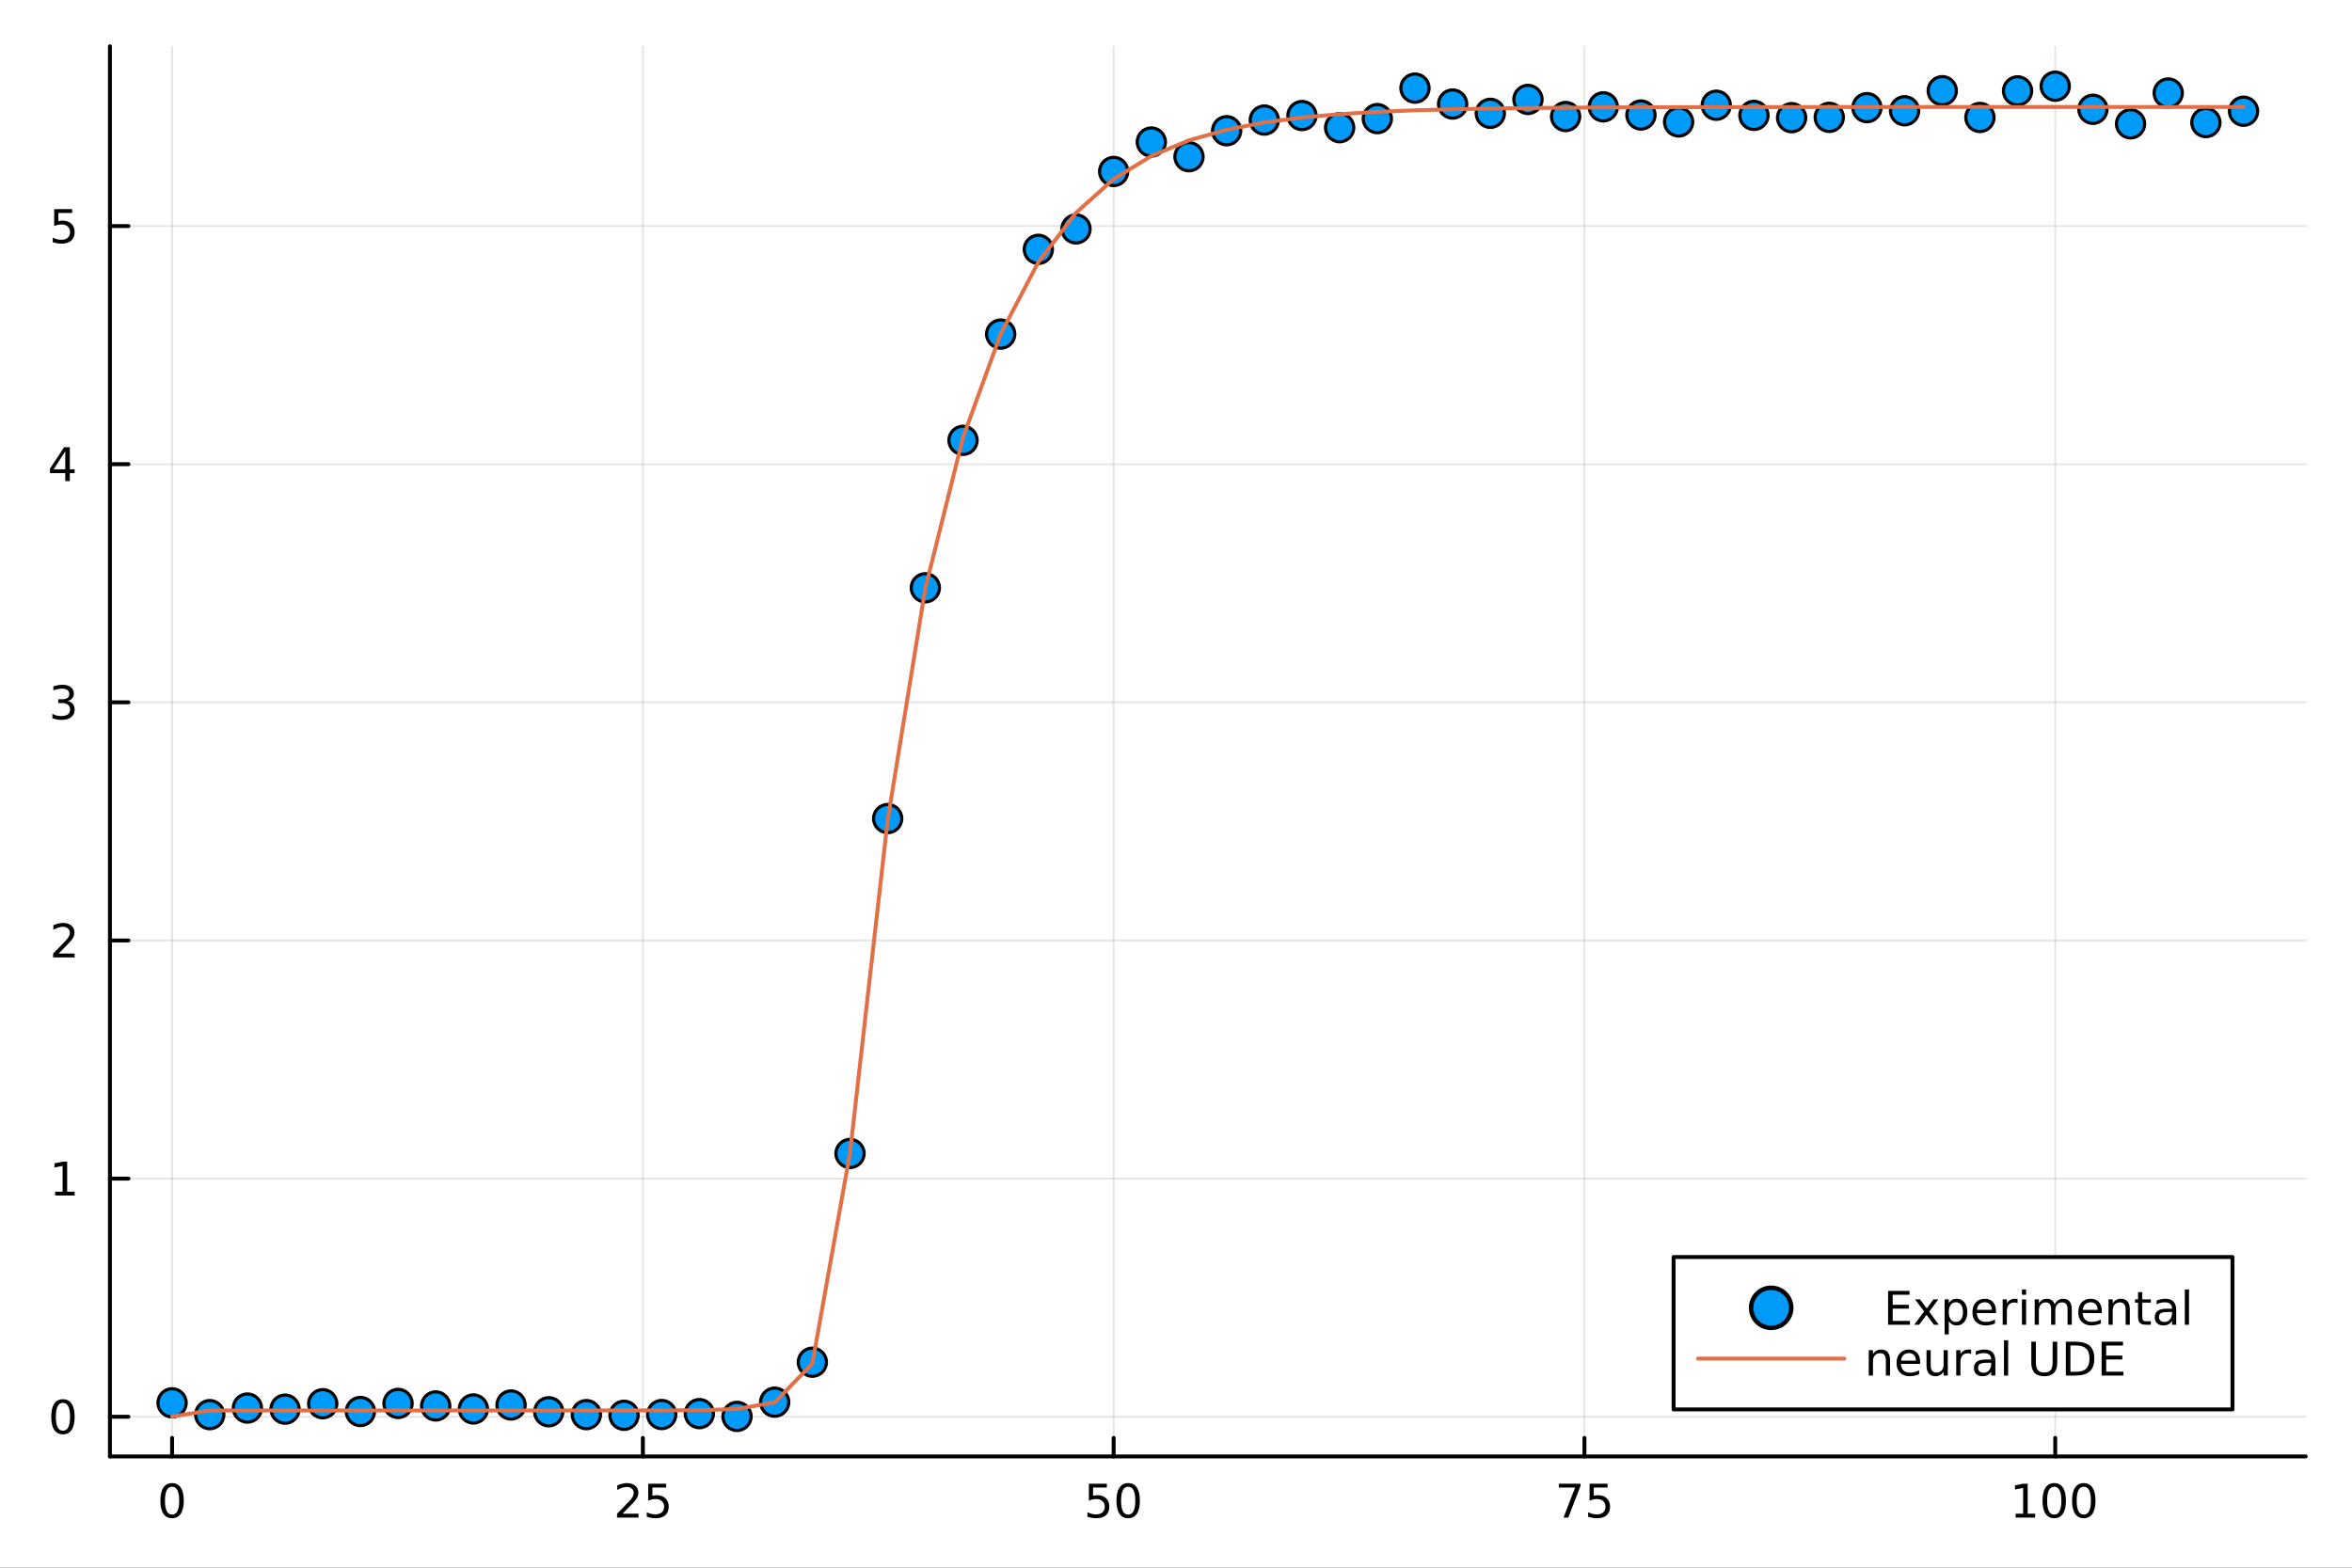 <?xml version="1.0" encoding="utf-8"?>
<svg xmlns="http://www.w3.org/2000/svg" xmlns:xlink="http://www.w3.org/1999/xlink" width="600" height="400" viewBox="0 0 2400 1600">
<rect x="0" y="0" width="2400" height="1600" fill="#333333" stroke="none"/>
<defs>
  <clipPath id="clip520">
    <rect x="0" y="0" width="2400" height="1600"/>
  </clipPath>
</defs>
<path clip-path="url(#clip520)" d="M0 1600 L2400 1600 L2400 0 L0 0  Z" fill="#ffffff" fill-rule="evenodd" fill-opacity="1"/>
<defs>
  <clipPath id="clip521">
    <rect x="480" y="0" width="1681" height="1600"/>
  </clipPath>
</defs>
<path clip-path="url(#clip520)" d="M112.177 1486.45 L2352.76 1486.45 L2352.76 47.244 L112.177 47.244  Z" fill="#ffffff" fill-rule="evenodd" fill-opacity="1"/>
<defs>
  <clipPath id="clip522">
    <rect x="112" y="47" width="2242" height="1440"/>
  </clipPath>
</defs>
<polyline clip-path="url(#clip522)" style="stroke:#000000; stroke-linecap:round; stroke-linejoin:round; stroke-width:2; stroke-opacity:0.1; fill:none" points="175.59,1486.45 175.59,47.244 "/>
<polyline clip-path="url(#clip522)" style="stroke:#000000; stroke-linecap:round; stroke-linejoin:round; stroke-width:2; stroke-opacity:0.1; fill:none" points="655.988,1486.45 655.988,47.244 "/>
<polyline clip-path="url(#clip522)" style="stroke:#000000; stroke-linecap:round; stroke-linejoin:round; stroke-width:2; stroke-opacity:0.1; fill:none" points="1136.39,1486.45 1136.39,47.244 "/>
<polyline clip-path="url(#clip522)" style="stroke:#000000; stroke-linecap:round; stroke-linejoin:round; stroke-width:2; stroke-opacity:0.1; fill:none" points="1616.79,1486.45 1616.79,47.244 "/>
<polyline clip-path="url(#clip522)" style="stroke:#000000; stroke-linecap:round; stroke-linejoin:round; stroke-width:2; stroke-opacity:0.1; fill:none" points="2097.18,1486.45 2097.18,47.244 "/>
<polyline clip-path="url(#clip520)" style="stroke:#000000; stroke-linecap:round; stroke-linejoin:round; stroke-width:4; stroke-opacity:1; fill:none" points="112.177,1486.45 2352.76,1486.45 "/>
<polyline clip-path="url(#clip520)" style="stroke:#000000; stroke-linecap:round; stroke-linejoin:round; stroke-width:4; stroke-opacity:1; fill:none" points="175.59,1486.45 175.59,1467.55 "/>
<polyline clip-path="url(#clip520)" style="stroke:#000000; stroke-linecap:round; stroke-linejoin:round; stroke-width:4; stroke-opacity:1; fill:none" points="655.988,1486.45 655.988,1467.55 "/>
<polyline clip-path="url(#clip520)" style="stroke:#000000; stroke-linecap:round; stroke-linejoin:round; stroke-width:4; stroke-opacity:1; fill:none" points="1136.39,1486.45 1136.39,1467.55 "/>
<polyline clip-path="url(#clip520)" style="stroke:#000000; stroke-linecap:round; stroke-linejoin:round; stroke-width:4; stroke-opacity:1; fill:none" points="1616.79,1486.45 1616.79,1467.55 "/>
<polyline clip-path="url(#clip520)" style="stroke:#000000; stroke-linecap:round; stroke-linejoin:round; stroke-width:4; stroke-opacity:1; fill:none" points="2097.18,1486.45 2097.18,1467.55 "/>
<path clip-path="url(#clip520)" d="M175.59 1517.37 Q171.979 1517.37 170.15 1520.93 Q168.344 1524.47 168.344 1531.6 Q168.344 1538.71 170.15 1542.27 Q171.979 1545.82 175.59 1545.82 Q179.224 1545.82 181.03 1542.27 Q182.858 1538.71 182.858 1531.6 Q182.858 1524.47 181.03 1520.93 Q179.224 1517.37 175.59 1517.37 M175.59 1513.66 Q181.4 1513.66 184.455 1518.27 Q187.534 1522.85 187.534 1531.6 Q187.534 1540.33 184.455 1544.94 Q181.4 1549.52 175.59 1549.52 Q169.78 1549.52 166.701 1544.94 Q163.645 1540.33 163.645 1531.6 Q163.645 1522.85 166.701 1518.27 Q169.78 1513.66 175.59 1513.66 Z" fill="#000000" fill-rule="nonzero" fill-opacity="1" /><path clip-path="url(#clip520)" d="M635.259 1544.91 L651.579 1544.91 L651.579 1548.85 L629.634 1548.85 L629.634 1544.91 Q632.296 1542.16 636.88 1537.53 Q641.486 1532.88 642.667 1531.53 Q644.912 1529.01 645.792 1527.27 Q646.694 1525.51 646.694 1523.82 Q646.694 1521.07 644.75 1519.33 Q642.829 1517.6 639.727 1517.6 Q637.528 1517.6 635.074 1518.36 Q632.644 1519.13 629.866 1520.68 L629.866 1515.95 Q632.69 1514.82 635.144 1514.24 Q637.597 1513.66 639.634 1513.66 Q645.005 1513.66 648.199 1516.35 Q651.393 1519.03 651.393 1523.52 Q651.393 1525.65 650.583 1527.57 Q649.796 1529.47 647.69 1532.07 Q647.111 1532.74 644.009 1535.95 Q640.907 1539.15 635.259 1544.91 Z" fill="#000000" fill-rule="nonzero" fill-opacity="1" /><path clip-path="url(#clip520)" d="M661.44 1514.29 L679.796 1514.29 L679.796 1518.22 L665.722 1518.22 L665.722 1526.7 Q666.741 1526.35 667.759 1526.19 Q668.778 1526 669.796 1526 Q675.583 1526 678.963 1529.17 Q682.342 1532.34 682.342 1537.76 Q682.342 1543.34 678.87 1546.44 Q675.398 1549.52 669.079 1549.52 Q666.903 1549.52 664.634 1549.15 Q662.389 1548.78 659.981 1548.04 L659.981 1543.34 Q662.065 1544.47 664.287 1545.03 Q666.509 1545.58 668.986 1545.58 Q672.991 1545.58 675.328 1543.48 Q677.666 1541.37 677.666 1537.76 Q677.666 1534.15 675.328 1532.04 Q672.991 1529.94 668.986 1529.94 Q667.111 1529.94 665.236 1530.35 Q663.384 1530.77 661.44 1531.65 L661.44 1514.29 Z" fill="#000000" fill-rule="nonzero" fill-opacity="1" /><path clip-path="url(#clip520)" d="M1111.09 1514.29 L1129.44 1514.29 L1129.44 1518.22 L1115.37 1518.22 L1115.37 1526.7 Q1116.39 1526.35 1117.41 1526.19 Q1118.42 1526 1119.44 1526 Q1125.23 1526 1128.61 1529.17 Q1131.99 1532.34 1131.99 1537.76 Q1131.99 1543.34 1128.52 1546.44 Q1125.04 1549.52 1118.72 1549.52 Q1116.55 1549.52 1114.28 1549.15 Q1112.04 1548.78 1109.63 1548.04 L1109.63 1543.34 Q1111.71 1544.47 1113.93 1545.03 Q1116.16 1545.58 1118.63 1545.58 Q1122.64 1545.58 1124.97 1543.48 Q1127.31 1541.37 1127.31 1537.76 Q1127.31 1534.15 1124.97 1532.04 Q1122.64 1529.94 1118.63 1529.94 Q1116.76 1529.94 1114.88 1530.35 Q1113.03 1530.77 1111.09 1531.65 L1111.09 1514.29 Z" fill="#000000" fill-rule="nonzero" fill-opacity="1" /><path clip-path="url(#clip520)" d="M1151.2 1517.37 Q1147.59 1517.37 1145.76 1520.93 Q1143.96 1524.47 1143.96 1531.6 Q1143.96 1538.71 1145.76 1542.27 Q1147.59 1545.82 1151.2 1545.82 Q1154.84 1545.82 1156.64 1542.27 Q1158.47 1538.71 1158.47 1531.6 Q1158.47 1524.47 1156.64 1520.93 Q1154.84 1517.37 1151.2 1517.37 M1151.2 1513.66 Q1157.01 1513.66 1160.07 1518.27 Q1163.15 1522.85 1163.15 1531.6 Q1163.15 1540.33 1160.07 1544.94 Q1157.01 1549.52 1151.2 1549.52 Q1145.39 1549.52 1142.31 1544.94 Q1139.26 1540.33 1139.26 1531.6 Q1139.26 1522.85 1142.31 1518.27 Q1145.39 1513.66 1151.2 1513.66 Z" fill="#000000" fill-rule="nonzero" fill-opacity="1" /><path clip-path="url(#clip520)" d="M1590.64 1514.29 L1612.86 1514.29 L1612.86 1516.28 L1600.32 1548.85 L1595.43 1548.85 L1607.24 1518.22 L1590.64 1518.22 L1590.64 1514.29 Z" fill="#000000" fill-rule="nonzero" fill-opacity="1" /><path clip-path="url(#clip520)" d="M1622.03 1514.29 L1640.38 1514.29 L1640.38 1518.22 L1626.31 1518.22 L1626.31 1526.7 Q1627.33 1526.35 1628.35 1526.19 Q1629.37 1526 1630.38 1526 Q1636.17 1526 1639.55 1529.17 Q1642.93 1532.34 1642.93 1537.76 Q1642.93 1543.34 1639.46 1546.44 Q1635.99 1549.52 1629.67 1549.52 Q1627.49 1549.52 1625.22 1549.15 Q1622.98 1548.78 1620.57 1548.04 L1620.57 1543.34 Q1622.65 1544.47 1624.88 1545.03 Q1627.1 1545.58 1629.57 1545.58 Q1633.58 1545.58 1635.92 1543.48 Q1638.26 1541.37 1638.26 1537.76 Q1638.26 1534.15 1635.92 1532.04 Q1633.58 1529.94 1629.57 1529.94 Q1627.7 1529.94 1625.82 1530.35 Q1623.97 1530.77 1622.03 1531.65 L1622.03 1514.29 Z" fill="#000000" fill-rule="nonzero" fill-opacity="1" /><path clip-path="url(#clip520)" d="M2056.79 1544.91 L2064.43 1544.91 L2064.43 1518.55 L2056.12 1520.21 L2056.12 1515.95 L2064.38 1514.29 L2069.06 1514.29 L2069.06 1544.91 L2076.7 1544.91 L2076.7 1548.85 L2056.79 1548.85 L2056.79 1544.91 Z" fill="#000000" fill-rule="nonzero" fill-opacity="1" /><path clip-path="url(#clip520)" d="M2096.14 1517.37 Q2092.53 1517.37 2090.7 1520.93 Q2088.9 1524.47 2088.9 1531.6 Q2088.9 1538.71 2090.7 1542.27 Q2092.53 1545.82 2096.14 1545.82 Q2099.78 1545.82 2101.58 1542.27 Q2103.41 1538.71 2103.41 1531.6 Q2103.41 1524.47 2101.58 1520.93 Q2099.78 1517.37 2096.14 1517.37 M2096.14 1513.66 Q2101.95 1513.66 2105.01 1518.27 Q2108.09 1522.85 2108.09 1531.6 Q2108.09 1540.33 2105.01 1544.94 Q2101.95 1549.52 2096.14 1549.52 Q2090.33 1549.52 2087.25 1544.94 Q2084.2 1540.33 2084.2 1531.6 Q2084.2 1522.85 2087.25 1518.27 Q2090.33 1513.66 2096.14 1513.66 Z" fill="#000000" fill-rule="nonzero" fill-opacity="1" /><path clip-path="url(#clip520)" d="M2126.3 1517.37 Q2122.69 1517.37 2120.86 1520.93 Q2119.06 1524.47 2119.06 1531.6 Q2119.06 1538.71 2120.86 1542.27 Q2122.69 1545.82 2126.3 1545.82 Q2129.94 1545.82 2131.74 1542.27 Q2133.57 1538.71 2133.57 1531.6 Q2133.57 1524.47 2131.74 1520.93 Q2129.94 1517.37 2126.3 1517.37 M2126.3 1513.66 Q2132.11 1513.66 2135.17 1518.27 Q2138.25 1522.85 2138.25 1531.6 Q2138.25 1540.33 2135.17 1544.94 Q2132.11 1549.52 2126.3 1549.52 Q2120.49 1549.52 2117.42 1544.94 Q2114.36 1540.33 2114.36 1531.6 Q2114.36 1522.85 2117.42 1518.27 Q2120.49 1513.66 2126.3 1513.66 Z" fill="#000000" fill-rule="nonzero" fill-opacity="1" /><polyline clip-path="url(#clip522)" style="stroke:#000000; stroke-linecap:round; stroke-linejoin:round; stroke-width:2; stroke-opacity:0.1; fill:none" points="112.177,1445.96 2352.76,1445.96 "/>
<polyline clip-path="url(#clip522)" style="stroke:#000000; stroke-linecap:round; stroke-linejoin:round; stroke-width:2; stroke-opacity:0.1; fill:none" points="112.177,1202.91 2352.76,1202.91 "/>
<polyline clip-path="url(#clip522)" style="stroke:#000000; stroke-linecap:round; stroke-linejoin:round; stroke-width:2; stroke-opacity:0.1; fill:none" points="112.177,959.856 2352.76,959.856 "/>
<polyline clip-path="url(#clip522)" style="stroke:#000000; stroke-linecap:round; stroke-linejoin:round; stroke-width:2; stroke-opacity:0.1; fill:none" points="112.177,716.805 2352.76,716.805 "/>
<polyline clip-path="url(#clip522)" style="stroke:#000000; stroke-linecap:round; stroke-linejoin:round; stroke-width:2; stroke-opacity:0.1; fill:none" points="112.177,473.754 2352.76,473.754 "/>
<polyline clip-path="url(#clip522)" style="stroke:#000000; stroke-linecap:round; stroke-linejoin:round; stroke-width:2; stroke-opacity:0.1; fill:none" points="112.177,230.703 2352.76,230.703 "/>
<polyline clip-path="url(#clip520)" style="stroke:#000000; stroke-linecap:round; stroke-linejoin:round; stroke-width:4; stroke-opacity:1; fill:none" points="112.177,1486.45 112.177,47.244 "/>
<polyline clip-path="url(#clip520)" style="stroke:#000000; stroke-linecap:round; stroke-linejoin:round; stroke-width:4; stroke-opacity:1; fill:none" points="112.177,1445.96 131.075,1445.96 "/>
<polyline clip-path="url(#clip520)" style="stroke:#000000; stroke-linecap:round; stroke-linejoin:round; stroke-width:4; stroke-opacity:1; fill:none" points="112.177,1202.91 131.075,1202.91 "/>
<polyline clip-path="url(#clip520)" style="stroke:#000000; stroke-linecap:round; stroke-linejoin:round; stroke-width:4; stroke-opacity:1; fill:none" points="112.177,959.856 131.075,959.856 "/>
<polyline clip-path="url(#clip520)" style="stroke:#000000; stroke-linecap:round; stroke-linejoin:round; stroke-width:4; stroke-opacity:1; fill:none" points="112.177,716.805 131.075,716.805 "/>
<polyline clip-path="url(#clip520)" style="stroke:#000000; stroke-linecap:round; stroke-linejoin:round; stroke-width:4; stroke-opacity:1; fill:none" points="112.177,473.754 131.075,473.754 "/>
<polyline clip-path="url(#clip520)" style="stroke:#000000; stroke-linecap:round; stroke-linejoin:round; stroke-width:4; stroke-opacity:1; fill:none" points="112.177,230.703 131.075,230.703 "/>
<path clip-path="url(#clip520)" d="M64.233 1431.76 Q60.622 1431.76 58.793 1435.32 Q56.987 1438.86 56.987 1445.99 Q56.987 1453.1 58.793 1456.66 Q60.622 1460.21 64.233 1460.21 Q67.867 1460.21 69.673 1456.66 Q71.501 1453.1 71.501 1445.99 Q71.501 1438.86 69.673 1435.32 Q67.867 1431.76 64.233 1431.76 M64.233 1428.05 Q70.043 1428.05 73.099 1432.66 Q76.177 1437.24 76.177 1445.99 Q76.177 1454.72 73.099 1459.33 Q70.043 1463.91 64.233 1463.91 Q58.423 1463.91 55.344 1459.33 Q52.288 1454.72 52.288 1445.99 Q52.288 1437.24 55.344 1432.66 Q58.423 1428.05 64.233 1428.05 Z" fill="#000000" fill-rule="nonzero" fill-opacity="1" /><path clip-path="url(#clip520)" d="M56.27 1216.25 L63.909 1216.25 L63.909 1189.89 L55.599 1191.55 L55.599 1187.29 L63.862 1185.63 L68.538 1185.63 L68.538 1216.25 L76.177 1216.25 L76.177 1220.19 L56.27 1220.19 L56.27 1216.25 Z" fill="#000000" fill-rule="nonzero" fill-opacity="1" /><path clip-path="url(#clip520)" d="M59.858 973.201 L76.177 973.201 L76.177 977.136 L54.233 977.136 L54.233 973.201 Q56.895 970.447 61.478 965.817 Q66.085 961.164 67.265 959.822 Q69.51 957.299 70.39 955.563 Q71.293 953.803 71.293 952.113 Q71.293 949.359 69.349 947.623 Q67.427 945.887 64.325 945.887 Q62.126 945.887 59.673 946.651 Q57.242 947.414 54.464 948.965 L54.464 944.243 Q57.288 943.109 59.742 942.53 Q62.196 941.951 64.233 941.951 Q69.603 941.951 72.798 944.637 Q75.992 947.322 75.992 951.813 Q75.992 953.942 75.182 955.863 Q74.395 957.762 72.288 960.354 Q71.71 961.025 68.608 964.243 Q65.506 967.437 59.858 973.201 Z" fill="#000000" fill-rule="nonzero" fill-opacity="1" /><path clip-path="url(#clip520)" d="M69.048 715.451 Q72.404 716.169 74.279 718.437 Q76.177 720.706 76.177 724.039 Q76.177 729.155 72.659 731.956 Q69.14 734.757 62.659 734.757 Q60.483 734.757 58.168 734.317 Q55.876 733.9 53.423 733.044 L53.423 728.53 Q55.367 729.664 57.682 730.243 Q59.997 730.821 62.52 730.821 Q66.918 730.821 69.21 729.085 Q71.524 727.349 71.524 724.039 Q71.524 720.984 69.372 719.271 Q67.242 717.535 63.423 717.535 L59.395 717.535 L59.395 713.692 L63.608 713.692 Q67.057 713.692 68.885 712.326 Q70.714 710.937 70.714 708.345 Q70.714 705.683 68.816 704.271 Q66.941 702.836 63.423 702.836 Q61.501 702.836 59.302 703.252 Q57.103 703.669 54.464 704.548 L54.464 700.382 Q57.126 699.641 59.441 699.271 Q61.779 698.9 63.839 698.9 Q69.163 698.9 72.265 701.331 Q75.367 703.738 75.367 707.859 Q75.367 710.729 73.724 712.72 Q72.08 714.687 69.048 715.451 Z" fill="#000000" fill-rule="nonzero" fill-opacity="1" /><path clip-path="url(#clip520)" d="M66.594 460.548 L54.788 478.997 L66.594 478.997 L66.594 460.548 M65.367 456.474 L71.247 456.474 L71.247 478.997 L76.177 478.997 L76.177 482.886 L71.247 482.886 L71.247 491.034 L66.594 491.034 L66.594 482.886 L50.992 482.886 L50.992 478.372 L65.367 456.474 Z" fill="#000000" fill-rule="nonzero" fill-opacity="1" /><path clip-path="url(#clip520)" d="M55.275 213.423 L73.631 213.423 L73.631 217.358 L59.557 217.358 L59.557 225.83 Q60.575 225.483 61.594 225.321 Q62.612 225.136 63.631 225.136 Q69.418 225.136 72.798 228.307 Q76.177 231.479 76.177 236.895 Q76.177 242.474 72.705 245.576 Q69.233 248.654 62.913 248.654 Q60.737 248.654 58.469 248.284 Q56.224 247.914 53.816 247.173 L53.816 242.474 Q55.9 243.608 58.122 244.164 Q60.344 244.719 62.821 244.719 Q66.825 244.719 69.163 242.613 Q71.501 240.506 71.501 236.895 Q71.501 233.284 69.163 231.178 Q66.825 229.071 62.821 229.071 Q60.946 229.071 59.071 229.488 Q57.219 229.904 55.275 230.784 L55.275 213.423 Z" fill="#000000" fill-rule="nonzero" fill-opacity="1" /><circle clip-path="url(#clip522)" cx="175.59" cy="1431.74" r="14.4" fill="#009af9" fill-rule="evenodd" fill-opacity="1" stroke="#000000" stroke-opacity="1" stroke-width="3.2"/>
<circle clip-path="url(#clip522)" cx="214.022" cy="1443.79" r="14.4" fill="#009af9" fill-rule="evenodd" fill-opacity="1" stroke="#000000" stroke-opacity="1" stroke-width="3.2"/>
<circle clip-path="url(#clip522)" cx="252.454" cy="1437.07" r="14.4" fill="#009af9" fill-rule="evenodd" fill-opacity="1" stroke="#000000" stroke-opacity="1" stroke-width="3.2"/>
<circle clip-path="url(#clip522)" cx="290.885" cy="1438.19" r="14.4" fill="#009af9" fill-rule="evenodd" fill-opacity="1" stroke="#000000" stroke-opacity="1" stroke-width="3.2"/>
<circle clip-path="url(#clip522)" cx="329.317" cy="1432.65" r="14.4" fill="#009af9" fill-rule="evenodd" fill-opacity="1" stroke="#000000" stroke-opacity="1" stroke-width="3.2"/>
<circle clip-path="url(#clip522)" cx="367.749" cy="1440.6" r="14.4" fill="#009af9" fill-rule="evenodd" fill-opacity="1" stroke="#000000" stroke-opacity="1" stroke-width="3.2"/>
<circle clip-path="url(#clip522)" cx="406.181" cy="1432.35" r="14.4" fill="#009af9" fill-rule="evenodd" fill-opacity="1" stroke="#000000" stroke-opacity="1" stroke-width="3.2"/>
<circle clip-path="url(#clip522)" cx="444.613" cy="1434.93" r="14.4" fill="#009af9" fill-rule="evenodd" fill-opacity="1" stroke="#000000" stroke-opacity="1" stroke-width="3.2"/>
<circle clip-path="url(#clip522)" cx="483.045" cy="1438.01" r="14.4" fill="#009af9" fill-rule="evenodd" fill-opacity="1" stroke="#000000" stroke-opacity="1" stroke-width="3.2"/>
<circle clip-path="url(#clip522)" cx="521.477" cy="1433.96" r="14.4" fill="#009af9" fill-rule="evenodd" fill-opacity="1" stroke="#000000" stroke-opacity="1" stroke-width="3.2"/>
<circle clip-path="url(#clip522)" cx="559.909" cy="1440.87" r="14.4" fill="#009af9" fill-rule="evenodd" fill-opacity="1" stroke="#000000" stroke-opacity="1" stroke-width="3.2"/>
<circle clip-path="url(#clip522)" cx="598.34" cy="1443.78" r="14.4" fill="#009af9" fill-rule="evenodd" fill-opacity="1" stroke="#000000" stroke-opacity="1" stroke-width="3.2"/>
<circle clip-path="url(#clip522)" cx="636.772" cy="1444.46" r="14.4" fill="#009af9" fill-rule="evenodd" fill-opacity="1" stroke="#000000" stroke-opacity="1" stroke-width="3.2"/>
<circle clip-path="url(#clip522)" cx="675.204" cy="1443.68" r="14.4" fill="#009af9" fill-rule="evenodd" fill-opacity="1" stroke="#000000" stroke-opacity="1" stroke-width="3.2"/>
<circle clip-path="url(#clip522)" cx="713.636" cy="1442.76" r="14.4" fill="#009af9" fill-rule="evenodd" fill-opacity="1" stroke="#000000" stroke-opacity="1" stroke-width="3.2"/>
<circle clip-path="url(#clip522)" cx="752.068" cy="1445.6" r="14.4" fill="#009af9" fill-rule="evenodd" fill-opacity="1" stroke="#000000" stroke-opacity="1" stroke-width="3.2"/>
<circle clip-path="url(#clip522)" cx="790.5" cy="1431.06" r="14.4" fill="#009af9" fill-rule="evenodd" fill-opacity="1" stroke="#000000" stroke-opacity="1" stroke-width="3.2"/>
<circle clip-path="url(#clip522)" cx="828.932" cy="1390.26" r="14.4" fill="#009af9" fill-rule="evenodd" fill-opacity="1" stroke="#000000" stroke-opacity="1" stroke-width="3.2"/>
<circle clip-path="url(#clip522)" cx="867.364" cy="1177.24" r="14.4" fill="#009af9" fill-rule="evenodd" fill-opacity="1" stroke="#000000" stroke-opacity="1" stroke-width="3.2"/>
<circle clip-path="url(#clip522)" cx="905.796" cy="835.445" r="14.4" fill="#009af9" fill-rule="evenodd" fill-opacity="1" stroke="#000000" stroke-opacity="1" stroke-width="3.2"/>
<circle clip-path="url(#clip522)" cx="944.227" cy="599.909" r="14.4" fill="#009af9" fill-rule="evenodd" fill-opacity="1" stroke="#000000" stroke-opacity="1" stroke-width="3.2"/>
<circle clip-path="url(#clip522)" cx="982.659" cy="449.407" r="14.4" fill="#009af9" fill-rule="evenodd" fill-opacity="1" stroke="#000000" stroke-opacity="1" stroke-width="3.2"/>
<circle clip-path="url(#clip522)" cx="1021.09" cy="340.964" r="14.4" fill="#009af9" fill-rule="evenodd" fill-opacity="1" stroke="#000000" stroke-opacity="1" stroke-width="3.2"/>
<circle clip-path="url(#clip522)" cx="1059.52" cy="254.487" r="14.4" fill="#009af9" fill-rule="evenodd" fill-opacity="1" stroke="#000000" stroke-opacity="1" stroke-width="3.2"/>
<circle clip-path="url(#clip522)" cx="1097.95" cy="233.637" r="14.4" fill="#009af9" fill-rule="evenodd" fill-opacity="1" stroke="#000000" stroke-opacity="1" stroke-width="3.2"/>
<circle clip-path="url(#clip522)" cx="1136.39" cy="175.003" r="14.4" fill="#009af9" fill-rule="evenodd" fill-opacity="1" stroke="#000000" stroke-opacity="1" stroke-width="3.2"/>
<circle clip-path="url(#clip522)" cx="1174.82" cy="144.951" r="14.4" fill="#009af9" fill-rule="evenodd" fill-opacity="1" stroke="#000000" stroke-opacity="1" stroke-width="3.2"/>
<circle clip-path="url(#clip522)" cx="1213.25" cy="159.947" r="14.4" fill="#009af9" fill-rule="evenodd" fill-opacity="1" stroke="#000000" stroke-opacity="1" stroke-width="3.2"/>
<circle clip-path="url(#clip522)" cx="1251.68" cy="133.419" r="14.4" fill="#009af9" fill-rule="evenodd" fill-opacity="1" stroke="#000000" stroke-opacity="1" stroke-width="3.2"/>
<circle clip-path="url(#clip522)" cx="1290.11" cy="122.528" r="14.4" fill="#009af9" fill-rule="evenodd" fill-opacity="1" stroke="#000000" stroke-opacity="1" stroke-width="3.2"/>
<circle clip-path="url(#clip522)" cx="1328.55" cy="117.905" r="14.4" fill="#009af9" fill-rule="evenodd" fill-opacity="1" stroke="#000000" stroke-opacity="1" stroke-width="3.2"/>
<circle clip-path="url(#clip522)" cx="1366.98" cy="130.305" r="14.4" fill="#009af9" fill-rule="evenodd" fill-opacity="1" stroke="#000000" stroke-opacity="1" stroke-width="3.2"/>
<circle clip-path="url(#clip522)" cx="1405.41" cy="121.061" r="14.4" fill="#009af9" fill-rule="evenodd" fill-opacity="1" stroke="#000000" stroke-opacity="1" stroke-width="3.2"/>
<circle clip-path="url(#clip522)" cx="1443.84" cy="89.92" r="14.4" fill="#009af9" fill-rule="evenodd" fill-opacity="1" stroke="#000000" stroke-opacity="1" stroke-width="3.2"/>
<circle clip-path="url(#clip522)" cx="1482.27" cy="106.176" r="14.4" fill="#009af9" fill-rule="evenodd" fill-opacity="1" stroke="#000000" stroke-opacity="1" stroke-width="3.2"/>
<circle clip-path="url(#clip522)" cx="1520.71" cy="115.657" r="14.4" fill="#009af9" fill-rule="evenodd" fill-opacity="1" stroke="#000000" stroke-opacity="1" stroke-width="3.2"/>
<circle clip-path="url(#clip522)" cx="1559.14" cy="101.481" r="14.4" fill="#009af9" fill-rule="evenodd" fill-opacity="1" stroke="#000000" stroke-opacity="1" stroke-width="3.2"/>
<circle clip-path="url(#clip522)" cx="1597.57" cy="118.923" r="14.4" fill="#009af9" fill-rule="evenodd" fill-opacity="1" stroke="#000000" stroke-opacity="1" stroke-width="3.2"/>
<circle clip-path="url(#clip522)" cx="1636" cy="109.038" r="14.4" fill="#009af9" fill-rule="evenodd" fill-opacity="1" stroke="#000000" stroke-opacity="1" stroke-width="3.2"/>
<circle clip-path="url(#clip522)" cx="1674.43" cy="117.372" r="14.4" fill="#009af9" fill-rule="evenodd" fill-opacity="1" stroke="#000000" stroke-opacity="1" stroke-width="3.2"/>
<circle clip-path="url(#clip522)" cx="1712.87" cy="124.47" r="14.4" fill="#009af9" fill-rule="evenodd" fill-opacity="1" stroke="#000000" stroke-opacity="1" stroke-width="3.2"/>
<circle clip-path="url(#clip522)" cx="1751.3" cy="107.404" r="14.4" fill="#009af9" fill-rule="evenodd" fill-opacity="1" stroke="#000000" stroke-opacity="1" stroke-width="3.2"/>
<circle clip-path="url(#clip522)" cx="1789.73" cy="117.769" r="14.4" fill="#009af9" fill-rule="evenodd" fill-opacity="1" stroke="#000000" stroke-opacity="1" stroke-width="3.2"/>
<circle clip-path="url(#clip522)" cx="1828.16" cy="120.106" r="14.4" fill="#009af9" fill-rule="evenodd" fill-opacity="1" stroke="#000000" stroke-opacity="1" stroke-width="3.2"/>
<circle clip-path="url(#clip522)" cx="1866.59" cy="119.78" r="14.4" fill="#009af9" fill-rule="evenodd" fill-opacity="1" stroke="#000000" stroke-opacity="1" stroke-width="3.2"/>
<circle clip-path="url(#clip522)" cx="1905.02" cy="109.868" r="14.4" fill="#009af9" fill-rule="evenodd" fill-opacity="1" stroke="#000000" stroke-opacity="1" stroke-width="3.2"/>
<circle clip-path="url(#clip522)" cx="1943.46" cy="113.059" r="14.4" fill="#009af9" fill-rule="evenodd" fill-opacity="1" stroke="#000000" stroke-opacity="1" stroke-width="3.2"/>
<circle clip-path="url(#clip522)" cx="1981.89" cy="92.576" r="14.4" fill="#009af9" fill-rule="evenodd" fill-opacity="1" stroke="#000000" stroke-opacity="1" stroke-width="3.2"/>
<circle clip-path="url(#clip522)" cx="2020.32" cy="119.884" r="14.4" fill="#009af9" fill-rule="evenodd" fill-opacity="1" stroke="#000000" stroke-opacity="1" stroke-width="3.2"/>
<circle clip-path="url(#clip522)" cx="2058.75" cy="92.754" r="14.4" fill="#009af9" fill-rule="evenodd" fill-opacity="1" stroke="#000000" stroke-opacity="1" stroke-width="3.2"/>
<circle clip-path="url(#clip522)" cx="2097.18" cy="87.976" r="14.4" fill="#009af9" fill-rule="evenodd" fill-opacity="1" stroke="#000000" stroke-opacity="1" stroke-width="3.2"/>
<circle clip-path="url(#clip522)" cx="2135.62" cy="111.531" r="14.4" fill="#009af9" fill-rule="evenodd" fill-opacity="1" stroke="#000000" stroke-opacity="1" stroke-width="3.2"/>
<circle clip-path="url(#clip522)" cx="2174.05" cy="126.396" r="14.4" fill="#009af9" fill-rule="evenodd" fill-opacity="1" stroke="#000000" stroke-opacity="1" stroke-width="3.2"/>
<circle clip-path="url(#clip522)" cx="2212.48" cy="94.922" r="14.4" fill="#009af9" fill-rule="evenodd" fill-opacity="1" stroke="#000000" stroke-opacity="1" stroke-width="3.2"/>
<circle clip-path="url(#clip522)" cx="2250.91" cy="125.086" r="14.4" fill="#009af9" fill-rule="evenodd" fill-opacity="1" stroke="#000000" stroke-opacity="1" stroke-width="3.2"/>
<circle clip-path="url(#clip522)" cx="2289.34" cy="113.523" r="14.4" fill="#009af9" fill-rule="evenodd" fill-opacity="1" stroke="#000000" stroke-opacity="1" stroke-width="3.2"/>
<polyline clip-path="url(#clip522)" style="stroke:#e26f46; stroke-linecap:round; stroke-linejoin:round; stroke-width:4; stroke-opacity:1; fill:none" points="175.59,1445.72 214.022,1439.54 252.454,1439.54 290.885,1439.54 329.317,1439.54 367.749,1439.54 406.181,1439.54 444.613,1439.54 483.045,1439.54 521.477,1439.54 559.909,1439.54 598.34,1439.54 636.772,1439.53 675.204,1439.49 713.636,1439.26 752.068,1438.03 790.5,1431.28 828.932,1391.72 867.364,1176.56 905.796,836.842 944.227,600.346 982.659,446.512 1021.09,340.814 1059.52,267.581 1097.95,217.179 1136.39,182.709 1174.82,159.219 1213.25,143.235 1251.68,132.363 1290.11,124.967 1328.55,119.932 1366.98,116.505 1405.41,114.171 1443.84,112.58 1482.27,111.496 1520.71,110.758 1559.14,110.254 1597.57,109.911 1636,109.677 1674.43,109.518 1712.87,109.409 1751.3,109.336 1789.73,109.285 1828.16,109.251 1866.59,109.228 1905.02,109.212 1943.46,109.201 1981.89,109.194 2020.32,109.189 2058.75,109.185 2097.18,109.183 2135.62,109.181 2174.05,109.18 2212.48,109.18 2250.91,109.179 2289.34,109.179 "/>
<path clip-path="url(#clip520)" d="M1707.74 1438.47 L2278.07 1438.47 L2278.07 1282.95 L1707.74 1282.95  Z" fill="#ffffff" fill-rule="evenodd" fill-opacity="1"/>
<polyline clip-path="url(#clip520)" style="stroke:#000000; stroke-linecap:round; stroke-linejoin:round; stroke-width:4; stroke-opacity:1; fill:none" points="1707.74,1438.47 2278.07,1438.47 2278.07,1282.95 1707.74,1282.95 1707.74,1438.47 "/>
<circle clip-path="url(#clip520)" cx="1807.32" cy="1334.79" r="20.48" fill="#009af9" fill-rule="evenodd" fill-opacity="1" stroke="#000000" stroke-opacity="1" stroke-width="4.551"/>
<path clip-path="url(#clip520)" d="M1926.63 1317.51 L1948.48 1317.51 L1948.48 1321.45 L1931.3 1321.45 L1931.3 1331.68 L1947.76 1331.68 L1947.76 1335.62 L1931.3 1335.62 L1931.3 1348.14 L1948.89 1348.14 L1948.89 1352.07 L1926.63 1352.07 L1926.63 1317.51 Z" fill="#000000" fill-rule="nonzero" fill-opacity="1" /><path clip-path="url(#clip520)" d="M1977.94 1326.15 L1968.57 1338.76 L1978.43 1352.07 L1973.41 1352.07 L1965.86 1341.89 L1958.32 1352.07 L1953.29 1352.07 L1963.36 1338.51 L1954.15 1326.15 L1959.17 1326.15 L1966.05 1335.38 L1972.92 1326.15 L1977.94 1326.15 Z" fill="#000000" fill-rule="nonzero" fill-opacity="1" /><path clip-path="url(#clip520)" d="M1988.57 1348.19 L1988.57 1361.94 L1984.29 1361.94 L1984.29 1326.15 L1988.57 1326.15 L1988.57 1330.08 Q1989.91 1327.77 1991.95 1326.66 Q1994.01 1325.52 1996.86 1325.52 Q2001.58 1325.52 2004.52 1329.27 Q2007.48 1333.02 2007.48 1339.13 Q2007.48 1345.25 2004.52 1349 Q2001.58 1352.75 1996.86 1352.75 Q1994.01 1352.75 1991.95 1351.63 Q1989.91 1350.5 1988.57 1348.19 M2003.06 1339.13 Q2003.06 1334.44 2001.12 1331.77 Q1999.19 1329.09 1995.81 1329.09 Q1992.44 1329.09 1990.49 1331.77 Q1988.57 1334.44 1988.57 1339.13 Q1988.57 1343.83 1990.49 1346.52 Q1992.44 1349.18 1995.81 1349.18 Q1999.19 1349.18 2001.12 1346.52 Q2003.06 1343.83 2003.06 1339.13 Z" fill="#000000" fill-rule="nonzero" fill-opacity="1" /><path clip-path="url(#clip520)" d="M2036.72 1338.05 L2036.72 1340.13 L2017.13 1340.13 Q2017.41 1344.53 2019.77 1346.84 Q2022.16 1349.13 2026.39 1349.13 Q2028.85 1349.13 2031.14 1348.53 Q2033.45 1347.93 2035.72 1346.73 L2035.72 1350.75 Q2033.43 1351.73 2031.02 1352.24 Q2028.62 1352.75 2026.14 1352.75 Q2019.94 1352.75 2016.3 1349.13 Q2012.69 1345.52 2012.69 1339.37 Q2012.69 1333 2016.12 1329.27 Q2019.56 1325.52 2025.4 1325.52 Q2030.63 1325.52 2033.66 1328.9 Q2036.72 1332.26 2036.72 1338.05 M2032.46 1336.8 Q2032.41 1333.3 2030.49 1331.22 Q2028.59 1329.13 2025.44 1329.13 Q2021.88 1329.13 2019.73 1331.15 Q2017.6 1333.16 2017.27 1336.82 L2032.46 1336.8 Z" fill="#000000" fill-rule="nonzero" fill-opacity="1" /><path clip-path="url(#clip520)" d="M2058.73 1330.13 Q2058.01 1329.71 2057.16 1329.53 Q2056.32 1329.32 2055.31 1329.32 Q2051.69 1329.32 2049.75 1331.68 Q2047.83 1334.02 2047.83 1338.42 L2047.83 1352.07 L2043.55 1352.07 L2043.55 1326.15 L2047.83 1326.15 L2047.83 1330.18 Q2049.17 1327.82 2051.32 1326.68 Q2053.48 1325.52 2056.56 1325.52 Q2057 1325.52 2057.53 1325.59 Q2058.06 1325.64 2058.71 1325.76 L2058.73 1330.13 Z" fill="#000000" fill-rule="nonzero" fill-opacity="1" /><path clip-path="url(#clip520)" d="M2063.2 1326.15 L2067.46 1326.15 L2067.46 1352.07 L2063.2 1352.07 L2063.2 1326.15 M2063.2 1316.06 L2067.46 1316.06 L2067.46 1321.45 L2063.2 1321.45 L2063.2 1316.06 Z" fill="#000000" fill-rule="nonzero" fill-opacity="1" /><path clip-path="url(#clip520)" d="M2096.56 1331.13 Q2098.15 1328.26 2100.37 1326.89 Q2102.6 1325.52 2105.61 1325.52 Q2109.66 1325.52 2111.86 1328.37 Q2114.06 1331.19 2114.06 1336.43 L2114.06 1352.07 L2109.77 1352.07 L2109.77 1336.57 Q2109.77 1332.84 2108.45 1331.03 Q2107.13 1329.23 2104.43 1329.23 Q2101.12 1329.23 2099.19 1331.43 Q2097.27 1333.63 2097.27 1337.42 L2097.27 1352.07 L2092.99 1352.07 L2092.99 1336.57 Q2092.99 1332.82 2091.67 1331.03 Q2090.35 1329.23 2087.6 1329.23 Q2084.33 1329.23 2082.41 1331.45 Q2080.49 1333.65 2080.49 1337.42 L2080.49 1352.07 L2076.21 1352.07 L2076.21 1326.15 L2080.49 1326.15 L2080.49 1330.18 Q2081.95 1327.79 2083.99 1326.66 Q2086.02 1325.52 2088.82 1325.52 Q2091.65 1325.52 2093.62 1326.96 Q2095.61 1328.39 2096.56 1331.13 Z" fill="#000000" fill-rule="nonzero" fill-opacity="1" /><path clip-path="url(#clip520)" d="M2144.73 1338.05 L2144.73 1340.13 L2125.14 1340.13 Q2125.42 1344.53 2127.78 1346.84 Q2130.17 1349.13 2134.4 1349.13 Q2136.86 1349.13 2139.15 1348.53 Q2141.46 1347.93 2143.73 1346.73 L2143.73 1350.75 Q2141.44 1351.73 2139.03 1352.24 Q2136.62 1352.75 2134.15 1352.75 Q2127.94 1352.75 2124.31 1349.13 Q2120.7 1345.52 2120.7 1339.37 Q2120.7 1333 2124.12 1329.27 Q2127.57 1325.52 2133.41 1325.52 Q2138.64 1325.52 2141.67 1328.9 Q2144.73 1332.26 2144.73 1338.05 M2140.47 1336.8 Q2140.42 1333.3 2138.5 1331.22 Q2136.6 1329.13 2133.45 1329.13 Q2129.89 1329.13 2127.74 1331.15 Q2125.61 1333.16 2125.28 1336.82 L2140.47 1336.8 Z" fill="#000000" fill-rule="nonzero" fill-opacity="1" /><path clip-path="url(#clip520)" d="M2173.27 1336.43 L2173.27 1352.07 L2169.01 1352.07 L2169.01 1336.57 Q2169.01 1332.88 2167.57 1331.06 Q2166.14 1329.23 2163.27 1329.23 Q2159.82 1329.23 2157.83 1331.43 Q2155.84 1333.63 2155.84 1337.42 L2155.84 1352.07 L2151.55 1352.07 L2151.55 1326.15 L2155.84 1326.15 L2155.84 1330.18 Q2157.36 1327.84 2159.43 1326.68 Q2161.51 1325.52 2164.22 1325.52 Q2168.68 1325.52 2170.98 1328.3 Q2173.27 1331.06 2173.27 1336.43 Z" fill="#000000" fill-rule="nonzero" fill-opacity="1" /><path clip-path="url(#clip520)" d="M2185.98 1318.79 L2185.98 1326.15 L2194.75 1326.15 L2194.75 1329.46 L2185.98 1329.46 L2185.98 1343.53 Q2185.98 1346.7 2186.83 1347.61 Q2187.71 1348.51 2190.37 1348.51 L2194.75 1348.51 L2194.75 1352.07 L2190.37 1352.07 Q2185.44 1352.07 2183.57 1350.25 Q2181.69 1348.39 2181.69 1343.53 L2181.69 1329.46 L2178.57 1329.46 L2178.57 1326.15 L2181.69 1326.15 L2181.69 1318.79 L2185.98 1318.79 Z" fill="#000000" fill-rule="nonzero" fill-opacity="1" /><path clip-path="url(#clip520)" d="M2212.13 1339.04 Q2206.97 1339.04 2204.98 1340.22 Q2202.99 1341.4 2202.99 1344.25 Q2202.99 1346.52 2204.47 1347.86 Q2205.98 1349.18 2208.55 1349.18 Q2212.09 1349.18 2214.22 1346.68 Q2216.37 1344.16 2216.37 1339.99 L2216.37 1339.04 L2212.13 1339.04 M2220.63 1337.28 L2220.63 1352.07 L2216.37 1352.07 L2216.37 1348.14 Q2214.91 1350.5 2212.74 1351.63 Q2210.56 1352.75 2207.41 1352.75 Q2203.43 1352.75 2201.07 1350.52 Q2198.73 1348.28 2198.73 1344.53 Q2198.73 1340.15 2201.65 1337.93 Q2204.59 1335.71 2210.4 1335.71 L2216.37 1335.71 L2216.37 1335.29 Q2216.37 1332.35 2214.42 1330.76 Q2212.5 1329.13 2209.01 1329.13 Q2206.79 1329.13 2204.68 1329.67 Q2202.57 1330.2 2200.63 1331.26 L2200.63 1327.33 Q2202.97 1326.43 2205.17 1325.99 Q2207.36 1325.52 2209.45 1325.52 Q2215.07 1325.52 2217.85 1328.44 Q2220.63 1331.36 2220.63 1337.28 Z" fill="#000000" fill-rule="nonzero" fill-opacity="1" /><path clip-path="url(#clip520)" d="M2229.4 1316.06 L2233.66 1316.06 L2233.66 1352.07 L2229.4 1352.07 L2229.4 1316.06 Z" fill="#000000" fill-rule="nonzero" fill-opacity="1" /><polyline clip-path="url(#clip520)" style="stroke:#e26f46; stroke-linecap:round; stroke-linejoin:round; stroke-width:4; stroke-opacity:1; fill:none" points="1732.64,1386.63 1882.01,1386.63 "/>
<path clip-path="url(#clip520)" d="M1928.62 1388.27 L1928.62 1403.91 L1924.36 1403.91 L1924.36 1388.41 Q1924.36 1384.72 1922.92 1382.9 Q1921.49 1381.07 1918.62 1381.07 Q1915.17 1381.07 1913.18 1383.27 Q1911.19 1385.47 1911.19 1389.26 L1911.19 1403.91 L1906.9 1403.91 L1906.9 1377.99 L1911.19 1377.99 L1911.19 1382.02 Q1912.71 1379.68 1914.77 1378.52 Q1916.86 1377.36 1919.57 1377.36 Q1924.03 1377.36 1926.32 1380.14 Q1928.62 1382.9 1928.62 1388.27 Z" fill="#000000" fill-rule="nonzero" fill-opacity="1" /><path clip-path="url(#clip520)" d="M1959.29 1389.89 L1959.29 1391.97 L1939.7 1391.97 Q1939.98 1396.37 1942.34 1398.68 Q1944.73 1400.97 1948.96 1400.97 Q1951.42 1400.97 1953.71 1400.37 Q1956.02 1399.77 1958.29 1398.57 L1958.29 1402.59 Q1956 1403.57 1953.59 1404.08 Q1951.19 1404.59 1948.71 1404.59 Q1942.5 1404.59 1938.87 1400.97 Q1935.26 1397.36 1935.26 1391.21 Q1935.26 1384.84 1938.69 1381.11 Q1942.13 1377.36 1947.97 1377.36 Q1953.2 1377.36 1956.23 1380.74 Q1959.29 1384.1 1959.29 1389.89 M1955.03 1388.64 Q1954.98 1385.14 1953.06 1383.06 Q1951.16 1380.97 1948.01 1380.97 Q1944.45 1380.97 1942.3 1382.99 Q1940.17 1385 1939.84 1388.66 L1955.03 1388.64 Z" fill="#000000" fill-rule="nonzero" fill-opacity="1" /><path clip-path="url(#clip520)" d="M1965.84 1393.68 L1965.84 1377.99 L1970.1 1377.99 L1970.1 1393.52 Q1970.1 1397.2 1971.53 1399.05 Q1972.97 1400.88 1975.84 1400.88 Q1979.29 1400.88 1981.28 1398.68 Q1983.29 1396.48 1983.29 1392.69 L1983.29 1377.99 L1987.55 1377.99 L1987.55 1403.91 L1983.29 1403.91 L1983.29 1399.93 Q1981.74 1402.29 1979.68 1403.45 Q1977.64 1404.59 1974.94 1404.59 Q1970.47 1404.59 1968.15 1401.81 Q1965.84 1399.03 1965.84 1393.68 M1976.56 1377.36 L1976.56 1377.36 Z" fill="#000000" fill-rule="nonzero" fill-opacity="1" /><path clip-path="url(#clip520)" d="M2011.35 1381.97 Q2010.63 1381.55 2009.77 1381.37 Q2008.94 1381.16 2007.92 1381.16 Q2004.31 1381.16 2002.37 1383.52 Q2000.44 1385.86 2000.44 1390.26 L2000.44 1403.91 L1996.16 1403.91 L1996.16 1377.99 L2000.44 1377.99 L2000.44 1382.02 Q2001.79 1379.66 2003.94 1378.52 Q2006.09 1377.36 2009.17 1377.36 Q2009.61 1377.36 2010.14 1377.43 Q2010.68 1377.48 2011.32 1377.6 L2011.35 1381.97 Z" fill="#000000" fill-rule="nonzero" fill-opacity="1" /><path clip-path="url(#clip520)" d="M2027.6 1390.88 Q2022.44 1390.88 2020.44 1392.06 Q2018.45 1393.24 2018.45 1396.09 Q2018.45 1398.36 2019.94 1399.7 Q2021.44 1401.02 2024.01 1401.02 Q2027.55 1401.02 2029.68 1398.52 Q2031.83 1396 2031.83 1391.83 L2031.83 1390.88 L2027.6 1390.88 M2036.09 1389.12 L2036.09 1403.91 L2031.83 1403.91 L2031.83 1399.98 Q2030.37 1402.34 2028.2 1403.47 Q2026.02 1404.59 2022.87 1404.59 Q2018.89 1404.59 2016.53 1402.36 Q2014.19 1400.12 2014.19 1396.37 Q2014.19 1391.99 2017.11 1389.77 Q2020.05 1387.55 2025.86 1387.55 L2031.83 1387.55 L2031.83 1387.13 Q2031.83 1384.19 2029.89 1382.6 Q2027.97 1380.97 2024.47 1380.97 Q2022.25 1380.97 2020.14 1381.51 Q2018.04 1382.04 2016.09 1383.1 L2016.09 1379.17 Q2018.43 1378.27 2020.63 1377.83 Q2022.83 1377.36 2024.91 1377.36 Q2030.54 1377.36 2033.31 1380.28 Q2036.09 1383.2 2036.09 1389.12 Z" fill="#000000" fill-rule="nonzero" fill-opacity="1" /><path clip-path="url(#clip520)" d="M2044.87 1367.9 L2049.12 1367.9 L2049.12 1403.91 L2044.87 1403.91 L2044.87 1367.9 Z" fill="#000000" fill-rule="nonzero" fill-opacity="1" /><path clip-path="url(#clip520)" d="M2072.76 1369.35 L2077.46 1369.35 L2077.46 1390.35 Q2077.46 1395.91 2079.47 1398.36 Q2081.49 1400.79 2086 1400.79 Q2090.49 1400.79 2092.5 1398.36 Q2094.52 1395.91 2094.52 1390.35 L2094.52 1369.35 L2099.22 1369.35 L2099.22 1390.93 Q2099.22 1397.69 2095.86 1401.14 Q2092.53 1404.59 2086 1404.59 Q2079.45 1404.59 2076.09 1401.14 Q2072.76 1397.69 2072.76 1390.93 L2072.76 1369.35 Z" fill="#000000" fill-rule="nonzero" fill-opacity="1" /><path clip-path="url(#clip520)" d="M2112.67 1373.2 L2112.67 1400.07 L2118.31 1400.07 Q2125.47 1400.07 2128.78 1396.83 Q2132.11 1393.59 2132.11 1386.6 Q2132.11 1379.66 2128.78 1376.44 Q2125.47 1373.2 2118.31 1373.2 L2112.67 1373.2 M2107.99 1369.35 L2117.6 1369.35 Q2127.64 1369.35 2132.34 1373.54 Q2137.04 1377.71 2137.04 1386.6 Q2137.04 1395.53 2132.32 1399.72 Q2127.6 1403.91 2117.6 1403.91 L2107.99 1403.91 L2107.99 1369.35 Z" fill="#000000" fill-rule="nonzero" fill-opacity="1" /><path clip-path="url(#clip520)" d="M2144.49 1369.35 L2166.35 1369.35 L2166.35 1373.29 L2149.17 1373.29 L2149.17 1383.52 L2165.63 1383.52 L2165.63 1387.46 L2149.17 1387.46 L2149.17 1399.98 L2166.76 1399.98 L2166.76 1403.91 L2144.49 1403.91 L2144.49 1369.35 Z" fill="#000000" fill-rule="nonzero" fill-opacity="1" /></svg>
